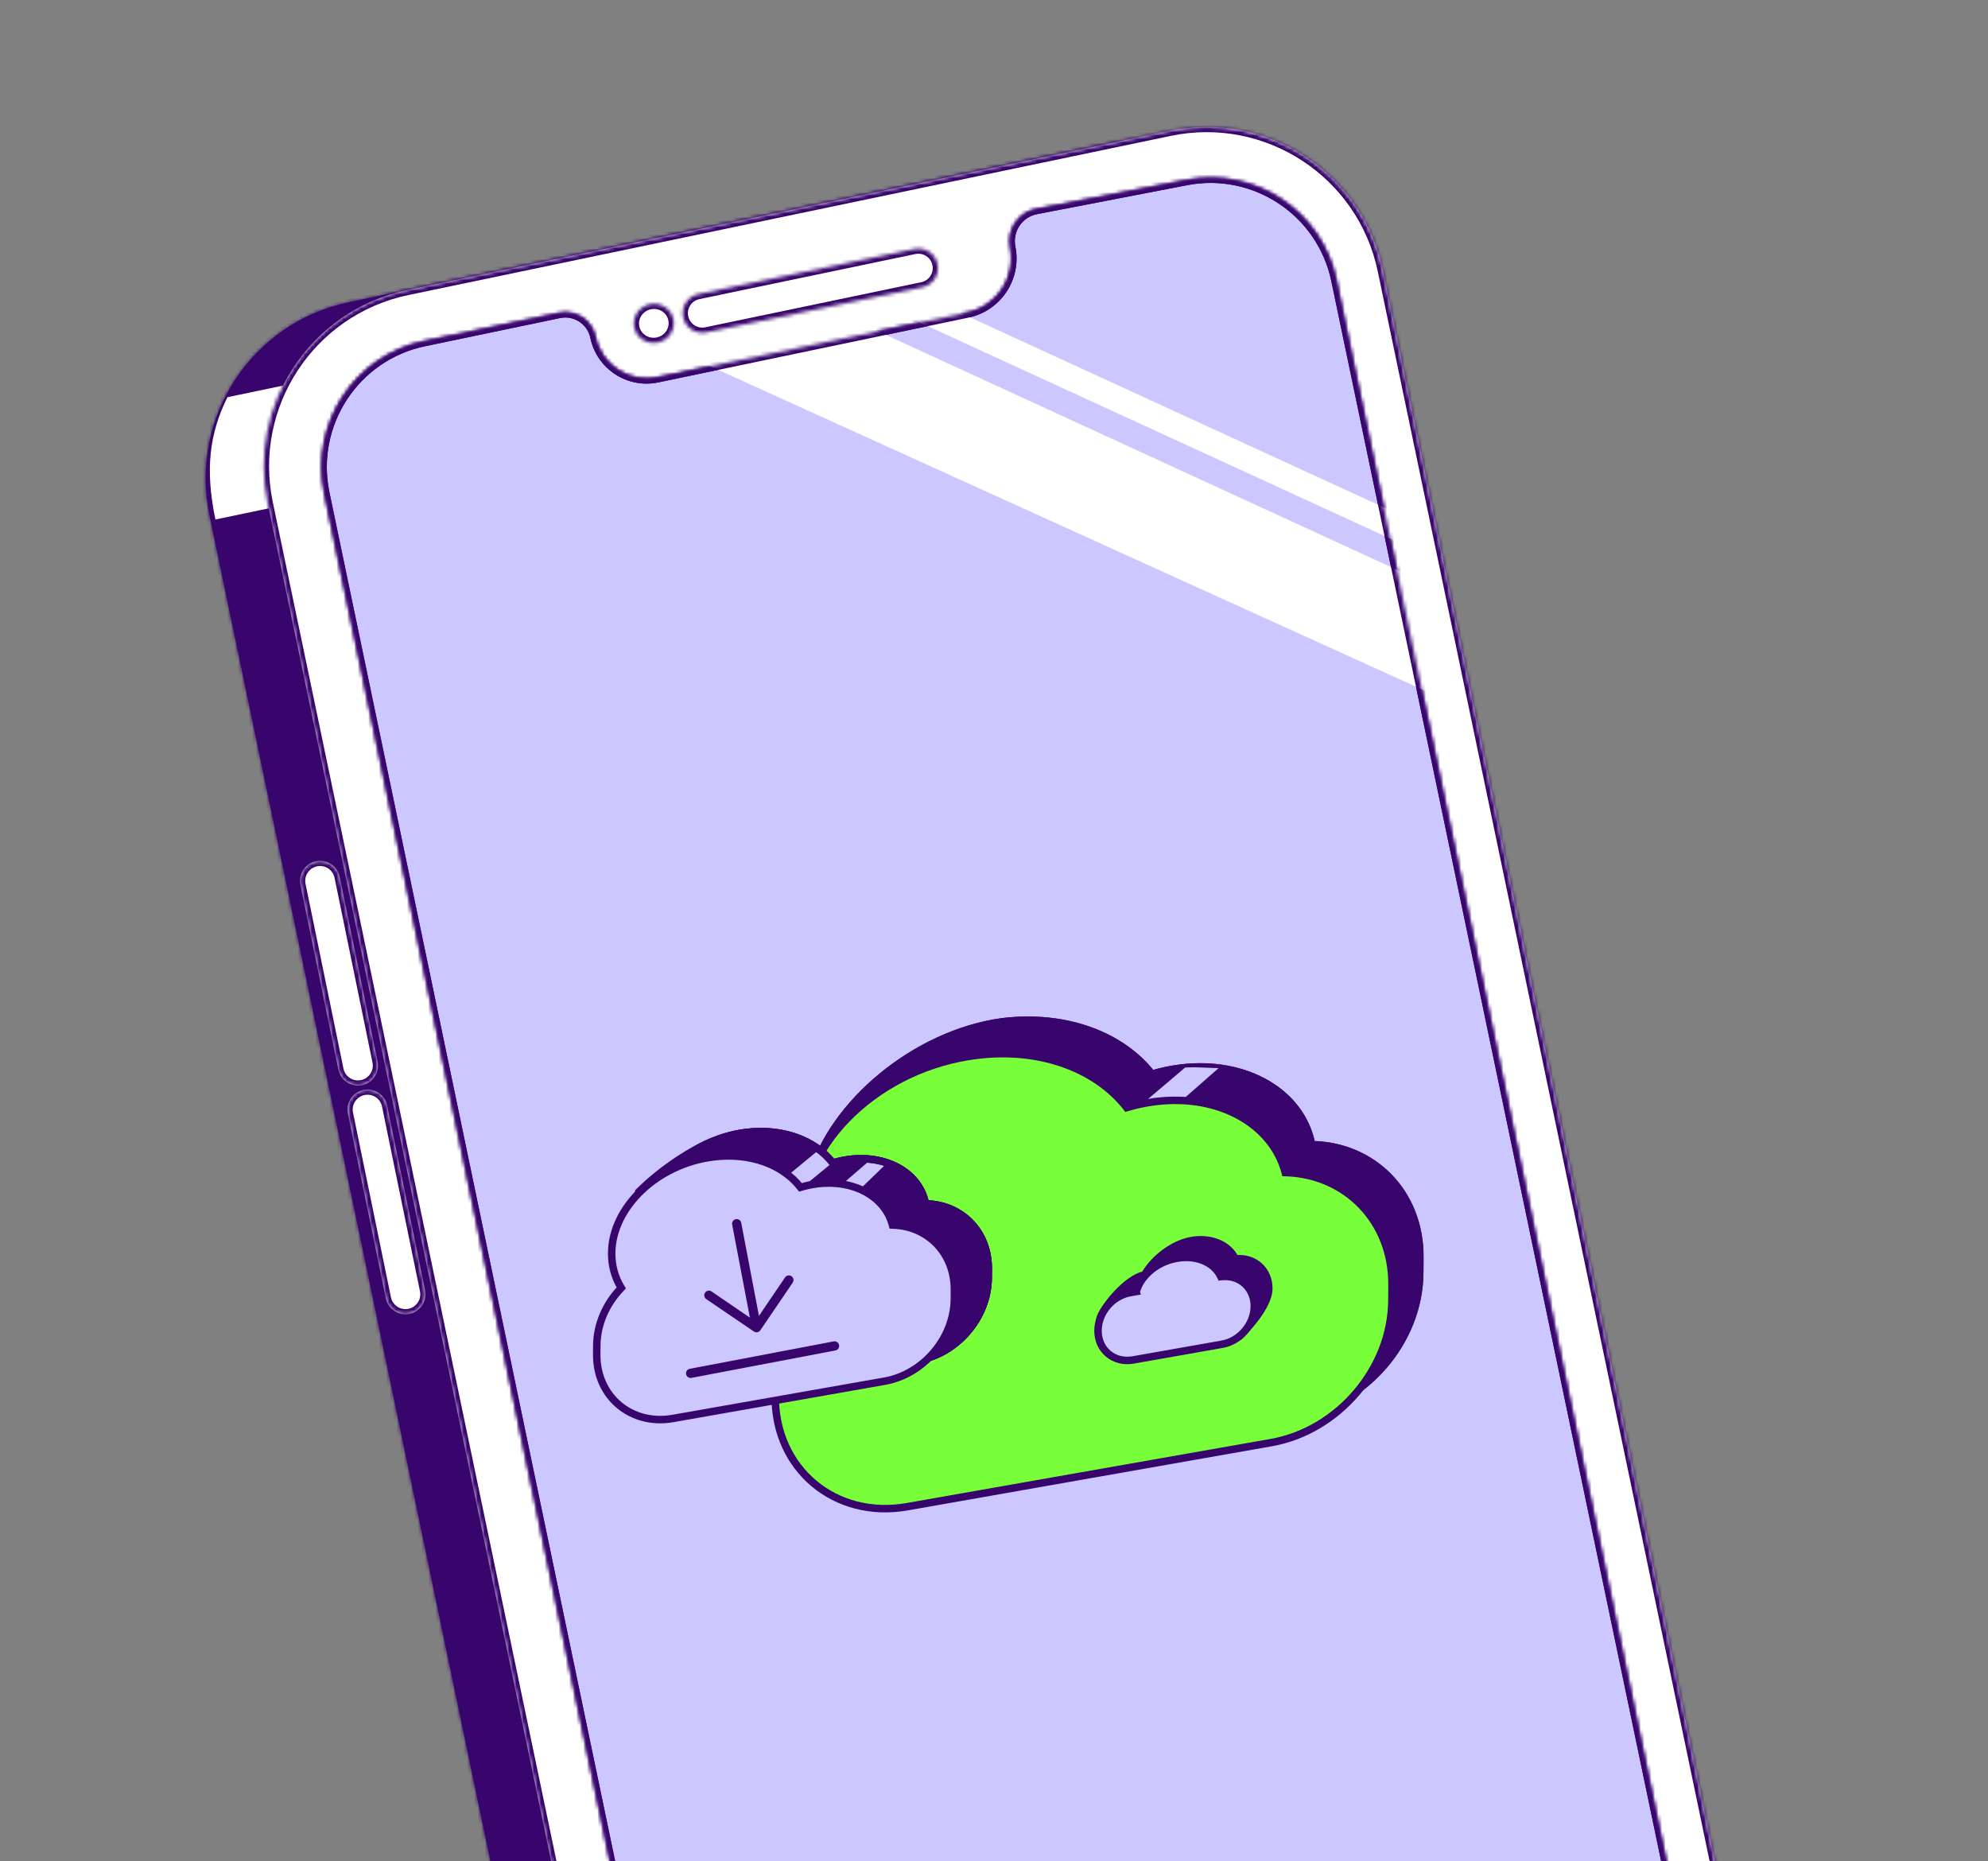 <svg width="564" height="528" viewBox="0 0 564 528" fill="none" xmlns="http://www.w3.org/2000/svg">
<rect x="0" y="0" width="564" height="528" fill="#808080" stroke="none"/>
<path d="M59.419 146.16C53.653 118.536 71.371 91.469 98.995 85.702L315.314 40.545C342.937 34.778 370.005 52.497 375.771 80.12L487.146 613.625C492.912 641.248 475.194 668.316 447.57 674.082L231.251 719.239C203.628 725.006 176.56 707.287 170.793 679.664L59.419 146.16Z" fill="#38056C"/>
<mask id="mask0_2022_544" style="mask-type:luminance" maskUnits="userSpaceOnUse" x="58" y="39" width="431" height="682">
<path fill-rule="evenodd" clip-rule="evenodd" d="M59.42 146.16C53.653 118.536 71.371 91.469 98.995 85.702L315.314 40.545C342.937 34.778 370.005 52.497 375.772 80.12L487.146 613.624C492.912 641.248 475.194 668.315 447.571 674.082L231.251 719.239C203.628 725.006 176.56 707.287 170.794 679.664L59.42 146.16Z" fill="white"/>
</mask>
<g mask="url(#mask0_2022_544)">
<path d="M99.294 87.133L315.613 41.976L315.016 39.112L98.697 84.27L99.294 87.133ZM374.341 80.418L485.715 613.923L488.578 613.325L377.204 79.821L374.341 80.418ZM447.273 672.65L230.953 717.807L231.551 720.67L447.87 675.513L447.273 672.65ZM172.226 679.365L60.852 145.86L57.989 146.458L169.363 679.962L172.226 679.365ZM230.953 717.807C204.121 723.408 177.828 706.197 172.226 679.365L169.363 679.962C175.294 708.376 203.137 726.602 231.551 720.67L230.953 717.807ZM485.715 613.923C491.316 640.755 474.105 667.048 447.273 672.65L447.87 675.513C476.284 669.582 494.51 641.739 488.578 613.325L485.715 613.923ZM315.613 41.976C342.446 36.374 368.739 53.586 374.341 80.418L377.204 79.821C371.272 51.407 343.43 33.181 315.016 39.112L315.613 41.976ZM98.697 84.27C70.282 90.201 52.057 118.044 57.989 146.458L60.852 145.86C55.251 119.027 72.462 92.734 99.294 87.133L98.697 84.27Z" fill="#38056C"/>
</g>
<path d="M64.527 112.671L111.21 102.932L118.003 135.491L61.113 147.36C58.141 133.115 59.429 122.936 64.527 112.671Z" fill="white"/>
<path d="M75.956 142.727C70.189 115.104 87.907 88.036 115.531 82.27L331.85 37.112C359.473 31.346 386.541 49.064 392.308 76.688L503.682 610.192C509.448 637.815 491.73 664.883 464.107 670.65L247.787 715.807C220.164 721.573 193.096 703.855 187.33 676.232L75.956 142.727Z" fill="white"/>
<mask id="mask1_2022_544" style="mask-type:luminance" maskUnits="userSpaceOnUse" x="74" y="36" width="431" height="681">
<path fill-rule="evenodd" clip-rule="evenodd" d="M75.957 142.727C70.19 115.103 87.909 88.036 115.532 82.269L331.851 37.112C359.474 31.346 386.542 49.064 392.309 76.687L503.683 610.192C509.449 637.815 491.731 664.883 464.108 670.649L247.789 715.806C220.165 721.573 193.097 703.854 187.331 676.231L75.957 142.727Z" fill="white"/>
</mask>
<g mask="url(#mask1_2022_544)">
<path d="M115.831 83.701L332.151 38.544L331.553 35.681L115.234 80.838L115.831 83.701ZM390.878 76.986L502.252 610.491L505.115 609.893L393.741 76.389L390.878 76.986ZM463.81 669.218L247.491 714.375L248.088 717.239L464.407 672.081L463.81 669.218ZM188.763 675.933L77.389 142.428L74.526 143.026L185.9 676.53L188.763 675.933ZM247.491 714.375C220.658 719.977 194.365 702.765 188.763 675.933L185.9 676.53C191.832 704.944 219.674 723.17 248.088 717.239L247.491 714.375ZM502.252 610.491C507.853 637.324 490.642 663.617 463.81 669.218L464.407 672.081C492.821 666.15 511.047 638.307 505.115 609.893L502.252 610.491ZM332.151 38.544C358.983 32.943 385.276 50.154 390.878 76.986L393.741 76.389C387.81 47.975 359.967 29.749 331.553 35.681L332.151 38.544ZM115.234 80.838C86.82 86.769 68.594 114.612 74.526 143.026L77.389 142.428C71.788 115.596 88.999 89.303 115.831 83.701L115.234 80.838Z" fill="#38056C"/>
</g>
<path d="M92.034 139.967C87.915 120.237 100.571 100.902 120.302 96.784L158.59 88.791C163.308 87.806 167.931 90.832 168.916 95.55C170.59 103.571 178.449 108.715 186.47 107.041L274.441 88.677C282.888 86.913 288.331 78.666 286.631 70.206C285.621 65.176 288.901 60.286 293.939 59.314L336.492 51.099C356.072 47.319 375.061 59.955 379.136 79.475L490.358 612.251C494.477 631.981 481.821 651.316 462.09 655.435L246.328 700.476C226.597 704.594 207.263 691.938 203.144 672.207L92.034 139.967Z" fill="#CCC8FF"/>
<mask id="mask2_2022_544" style="mask-type:luminance" maskUnits="userSpaceOnUse" x="91" y="50" width="401" height="652">
<path fill-rule="evenodd" clip-rule="evenodd" d="M92.034 139.968C87.914 120.237 100.57 100.903 120.301 96.784L158.589 88.791C163.307 87.806 167.931 90.832 168.915 95.55C170.59 103.571 178.449 108.716 186.47 107.041L274.441 88.677C282.888 86.914 288.331 78.667 286.631 70.207C285.62 65.177 288.901 60.287 293.938 59.314L336.492 51.099C356.072 47.319 375.061 59.955 379.136 79.476L490.358 612.251C494.477 631.981 481.821 651.316 462.09 655.435L246.328 700.476C226.597 704.594 207.263 691.938 203.144 672.208L92.034 139.968Z" fill="white"/>
</mask>
<g mask="url(#mask2_2022_544)">
<path d="M377.703 79.774L488.925 612.549L491.788 611.951L380.567 79.176L377.703 79.774ZM461.79 654.002L246.028 699.043L246.625 701.907L462.388 656.866L461.79 654.002ZM204.574 671.908L93.464 139.668L90.601 140.266L201.711 672.506L204.574 671.908ZM120.599 98.215L158.887 90.222L158.289 87.359L120.001 95.351L120.599 98.215ZM294.215 60.749L336.768 52.534L336.214 49.662L293.66 57.877L294.215 60.749ZM186.767 108.472L274.738 90.108L274.141 87.245L186.17 105.609L186.767 108.472ZM167.483 95.849C169.322 104.66 177.956 110.312 186.767 108.472L186.17 105.609C178.94 107.118 171.855 102.481 170.346 95.251L167.483 95.849ZM293.66 57.877C287.825 59.004 284.025 64.668 285.196 70.494L288.064 69.918C287.213 65.684 289.974 61.568 294.215 60.749L293.66 57.877ZM158.887 90.222C162.814 89.402 166.663 91.921 167.483 95.849L170.346 95.251C169.196 89.742 163.798 86.209 158.289 87.359L158.887 90.222ZM285.196 70.494C286.737 78.166 281.801 85.645 274.141 87.245L274.738 90.108C283.972 88.18 289.922 79.165 288.064 69.918L285.196 70.494ZM246.028 699.043C227.087 702.997 208.528 690.848 204.574 671.908L201.711 672.506C205.995 693.027 226.104 706.191 246.625 701.907L246.028 699.043ZM488.925 612.549C492.879 631.489 480.73 650.049 461.79 654.002L462.388 656.866C482.909 652.582 496.073 632.473 491.788 611.951L488.925 612.549ZM380.567 79.176C376.328 58.873 356.578 45.731 336.214 49.662L336.768 52.534C355.563 48.906 373.792 61.035 377.703 79.774L380.567 79.176ZM93.464 139.668C89.51 120.728 101.659 102.169 120.599 98.215L120.001 95.351C99.48 99.635 86.317 119.744 90.601 140.266L93.464 139.668Z" fill="#38056C"/>
</g>
<path fill-rule="evenodd" clip-rule="evenodd" d="M411.576 199.267L183.198 95.584L195.303 69.244L408.677 167.322L411.576 199.267Z" fill="white"/>
<path fill-rule="evenodd" clip-rule="evenodd" d="M400.536 155.595L226.166 75.497L229.204 68.889L403.573 148.987L400.536 155.595Z" fill="white"/>
<mask id="mask3_2022_544" style="mask-type:luminance" maskUnits="userSpaceOnUse" x="179" y="86" width="13" height="12">
<path fill-rule="evenodd" clip-rule="evenodd" d="M191.043 90.566C191.669 93.562 189.691 96.511 186.626 97.151C183.561 97.79 180.569 95.88 179.943 92.883C179.318 89.886 181.295 86.938 184.36 86.298C187.426 85.658 190.418 87.569 191.043 90.566Z" fill="white"/>
</mask>
<g mask="url(#mask3_2022_544)">
<path d="M189.611 90.865C190.066 93.04 188.632 95.238 186.327 95.719L186.925 98.582C190.75 97.784 193.272 94.085 192.475 90.267L189.611 90.865ZM186.327 95.719C184.022 96.2 181.829 94.76 181.375 92.584L178.511 93.182C179.308 96.999 183.099 99.381 186.925 98.582L186.327 95.719ZM181.375 92.584C180.92 90.408 182.354 88.211 184.659 87.73L184.061 84.866C180.236 85.665 177.714 89.364 178.511 93.182L181.375 92.584ZM184.659 87.73C186.964 87.248 189.157 88.689 189.611 90.865L192.475 90.267C191.678 86.449 187.887 84.068 184.061 84.866L184.659 87.73Z" fill="#38056C"/>
</g>
<path d="M193.817 89.983C193.192 86.986 195.114 84.049 198.111 83.424L259.409 70.628C262.406 70.002 265.342 71.924 265.968 74.921C266.593 77.918 264.671 80.855 261.674 81.481L200.377 94.277C197.38 94.902 194.443 92.98 193.817 89.983Z" fill="white"/>
<mask id="mask4_2022_544" style="mask-type:luminance" maskUnits="userSpaceOnUse" x="193" y="70" width="74" height="25">
<path fill-rule="evenodd" clip-rule="evenodd" d="M193.818 89.983C193.192 86.986 195.114 84.049 198.111 83.424L259.409 70.627C262.406 70.002 265.342 71.924 265.968 74.921C266.594 77.918 264.671 80.855 261.674 81.48L200.377 94.276C197.38 94.902 194.443 92.98 193.818 89.983Z" fill="white"/>
</mask>
<g mask="url(#mask4_2022_544)">
<path d="M198.41 84.855L259.707 72.059L259.11 69.196L197.812 81.992L198.41 84.855ZM261.375 80.049L200.078 92.845L200.676 95.708L261.973 82.912L261.375 80.049ZM200.078 92.845C197.872 93.305 195.71 91.89 195.249 89.684L192.386 90.282C193.176 94.069 196.888 96.499 200.676 95.708L200.078 92.845ZM264.536 75.22C264.997 77.426 263.582 79.588 261.375 80.049L261.973 82.912C265.761 82.121 268.19 78.41 267.4 74.622L264.536 75.22ZM259.707 72.059C261.914 71.599 264.076 73.014 264.536 75.22L267.4 74.622C266.609 70.835 262.897 68.405 259.11 69.196L259.707 72.059ZM197.812 81.992C194.024 82.783 191.595 86.494 192.386 90.282L195.249 89.684C194.788 87.478 196.204 85.316 198.41 84.855L197.812 81.992Z" fill="#38056C"/>
</g>
<path d="M89.656 244.309C92.723 243.678 95.72 245.654 96.35 248.721L107.111 301.122C107.741 304.189 105.765 307.187 102.698 307.817C99.631 308.447 96.634 306.472 96.004 303.405L85.243 251.004C84.613 247.937 86.588 244.939 89.656 244.309Z" fill="white"/>
<mask id="mask5_2022_544" style="mask-type:luminance" maskUnits="userSpaceOnUse" x="85" y="244" width="23" height="64">
<path fill-rule="evenodd" clip-rule="evenodd" d="M89.657 244.309C92.724 243.679 95.721 245.654 96.351 248.721L107.113 301.122C107.742 304.189 105.767 307.187 102.7 307.817C99.632 308.448 96.635 306.472 96.005 303.405L85.244 251.004C84.614 247.937 86.59 244.939 89.657 244.309Z" fill="white"/>
</mask>
<g mask="url(#mask5_2022_544)">
<path d="M94.919 249.016L105.681 301.417L108.546 300.828L97.785 248.427L94.919 249.016ZM97.439 303.111L86.677 250.71L83.812 251.299L94.574 303.7L97.439 303.111ZM86.677 250.71C86.21 248.434 87.676 246.21 89.952 245.742L89.364 242.877C85.505 243.67 83.02 247.44 83.812 251.299L86.677 250.71ZM102.406 306.385C100.13 306.853 97.906 305.387 97.439 303.111L94.574 303.7C95.366 307.558 99.136 310.043 102.995 309.25L102.406 306.385ZM105.681 301.417C106.148 303.693 104.682 305.917 102.406 306.385L102.995 309.25C106.853 308.457 109.339 304.687 108.546 300.828L105.681 301.417ZM97.785 248.427C96.992 244.569 93.222 242.084 89.364 242.877L89.952 245.742C92.228 245.274 94.452 246.74 94.919 249.016L97.785 248.427Z" fill="#38056C"/>
</g>
<path d="M103.125 309.19C106.193 308.559 109.19 310.535 109.82 313.602L120.581 366.003C121.211 369.07 119.235 372.068 116.168 372.698C113.101 373.328 110.104 371.353 109.474 368.286L98.712 315.885C98.082 312.818 100.058 309.82 103.125 309.19Z" fill="white"/>
<mask id="mask6_2022_544" style="mask-type:luminance" maskUnits="userSpaceOnUse" x="98" y="309" width="23" height="64">
<path fill-rule="evenodd" clip-rule="evenodd" d="M103.127 309.19C106.194 308.559 109.191 310.535 109.821 313.602L120.582 366.003C121.212 369.07 119.236 372.068 116.169 372.698C113.102 373.328 110.105 371.353 109.475 368.286L98.714 315.885C98.084 312.818 100.059 309.82 103.127 309.19Z" fill="white"/>
</mask>
<g mask="url(#mask6_2022_544)">
<path d="M108.388 313.897L119.15 366.298L122.015 365.709L111.253 313.309L108.388 313.897ZM110.908 367.992L100.146 315.591L97.281 316.18L108.042 368.581L110.908 367.992ZM100.146 315.591C99.679 313.315 101.145 311.091 103.421 310.623L102.832 307.758C98.974 308.551 96.489 312.322 97.281 316.18L100.146 315.591ZM115.875 371.266C113.599 371.734 111.375 370.268 110.908 367.992L108.042 368.581C108.835 372.439 112.605 374.924 116.463 374.131L115.875 371.266ZM119.15 366.298C119.617 368.574 118.151 370.798 115.875 371.266L116.463 374.131C120.322 373.338 122.807 369.568 122.015 365.709L119.15 366.298ZM111.253 313.309C110.461 309.45 106.691 306.965 102.832 307.758L103.421 310.623C105.697 310.155 107.921 311.621 108.388 313.897L111.253 313.309Z" fill="#38056C"/>
</g>
<mask id="mask7_2022_544" style="mask-type:luminance" maskUnits="userSpaceOnUse" x="91" y="50" width="401" height="652">
<path fill-rule="evenodd" clip-rule="evenodd" d="M92.034 139.968C87.914 120.237 100.57 100.903 120.301 96.784L158.589 88.791C163.307 87.806 167.931 90.832 168.915 95.55C170.59 103.571 178.449 108.716 186.47 107.041L274.441 88.677C282.888 86.914 288.331 78.667 286.631 70.207C285.62 65.177 288.901 60.287 293.938 59.314L336.492 51.099C356.072 47.319 375.061 59.955 379.136 79.476L490.358 612.251C494.477 631.981 481.821 651.316 462.09 655.435L246.328 700.476C226.597 704.594 207.263 691.938 203.144 672.208L92.034 139.968Z" fill="white"/>
</mask>
<g mask="url(#mask7_2022_544)">
<path d="M377.703 79.774L488.925 612.549L491.788 611.951L380.567 79.176L377.703 79.774ZM461.79 654.002L246.028 699.043L246.625 701.907L462.388 656.866L461.79 654.002ZM204.574 671.908L93.464 139.668L90.601 140.266L201.711 672.506L204.574 671.908ZM120.599 98.215L158.887 90.222L158.289 87.359L120.001 95.351L120.599 98.215ZM294.215 60.749L336.768 52.534L336.214 49.662L293.66 57.877L294.215 60.749ZM186.767 108.472L274.738 90.108L274.141 87.245L186.17 105.609L186.767 108.472ZM167.483 95.849C169.322 104.66 177.956 110.312 186.767 108.472L186.17 105.609C178.94 107.118 171.855 102.481 170.346 95.251L167.483 95.849ZM293.66 57.877C287.825 59.004 284.025 64.668 285.196 70.494L288.064 69.918C287.213 65.684 289.974 61.568 294.215 60.749L293.66 57.877ZM158.887 90.222C162.814 89.402 166.663 91.921 167.483 95.849L170.346 95.251C169.196 89.742 163.798 86.209 158.289 87.359L158.887 90.222ZM285.196 70.494C286.737 78.166 281.801 85.645 274.141 87.245L274.738 90.108C283.972 88.18 289.922 79.165 288.064 69.918L285.196 70.494ZM246.028 699.043C227.087 702.997 208.528 690.848 204.574 671.908L201.711 672.506C205.995 693.027 226.104 706.191 246.625 701.907L246.028 699.043ZM488.925 612.549C492.879 631.489 480.73 650.049 461.79 654.002L462.388 656.866C482.909 652.582 496.073 632.473 491.788 611.951L488.925 612.549ZM380.567 79.176C376.328 58.873 356.578 45.731 336.214 49.662L336.768 52.534C355.563 48.906 373.792 61.035 377.703 79.774L380.567 79.176ZM93.464 139.668C89.51 120.728 101.659 102.169 120.599 98.215L120.001 95.351C99.48 99.635 86.317 119.744 90.601 140.266L93.464 139.668Z" fill="#38056C"/>
</g>
<path d="M239.018 354.388L239.155 354.242L239.05 354.07C236.009 349.107 230.3 340.179 230.349 333.865C235.931 313.23 259.598 293.277 284.283 289.864C302.371 287.642 318.114 293.71 326.679 304.575L326.784 304.713L326.95 304.665C329.521 303.893 332.183 303.332 334.915 302.997C353.73 300.683 369.186 310.1 372.074 324.502L372.115 324.705L372.321 324.71C389.608 325.054 402.94 338.389 402.809 356.659L402.778 361.07C402.646 380.462 387.335 398.276 368.094 401.427L264.089 418.449C243.737 421.778 226.93 407.482 227.071 386.972L227.102 382.562C227.176 372.003 231.75 361.904 239.012 354.39L239.018 354.388Z" fill="#38056C"/>
<path d="M239.018 354.388L239.385 355.383L239.62 355.297L239.792 355.114L239.018 354.388ZM239.154 354.242L239.928 354.968L240.479 354.381L240.062 353.692L239.154 354.242ZM239.05 354.07L239.957 353.52L239.955 353.515L239.05 354.07ZM230.349 333.865L229.324 333.588L229.289 333.72L229.288 333.857L230.349 333.865ZM284.283 289.864L284.153 288.811L284.145 288.812L284.137 288.813L284.283 289.864ZM326.678 304.575L327.522 303.932L327.517 303.925L327.512 303.918L326.678 304.575ZM326.783 304.713L325.94 305.357L326.38 305.933L327.076 305.733L326.783 304.713ZM326.949 304.666L327.242 305.686L327.248 305.684L327.255 305.682L326.949 304.666ZM372.073 324.503L371.033 324.711L371.033 324.712L372.073 324.503ZM372.114 324.705L371.074 324.915L371.241 325.743L372.085 325.766L372.114 324.705ZM372.32 324.711L372.291 325.771L372.299 325.772L372.32 324.711ZM239.012 354.39L238.644 353.394L238.417 353.478L238.248 353.653L239.012 354.39ZM239.792 355.114L239.928 354.968L238.38 353.516L238.244 353.662L239.792 355.114ZM240.062 353.692L239.957 353.52L238.142 354.62L238.247 354.792L240.062 353.692ZM239.955 353.515C238.424 351.018 236.266 347.592 234.491 344.004C232.701 340.383 231.387 336.765 231.41 333.874L229.288 333.857C229.261 337.28 230.777 341.282 232.589 344.945C234.416 348.64 236.634 352.16 238.145 354.625L239.955 353.515ZM231.373 334.142C234.092 324.091 241.248 314.119 250.827 306.226C260.398 298.337 272.308 292.591 284.428 290.916L284.137 288.813C271.572 290.55 259.305 296.488 249.477 304.588C239.655 312.682 232.187 323.005 229.324 333.588L231.373 334.142ZM284.412 290.918C302.211 288.731 317.555 294.716 325.845 305.232L327.512 303.918C318.671 292.704 302.53 286.553 284.153 288.811L284.412 290.918ZM325.835 305.219L325.94 305.357L327.627 304.069L327.522 303.932L325.835 305.219ZM327.076 305.733L327.242 305.686L326.657 303.646L326.491 303.693L327.076 305.733ZM327.255 305.682C329.768 304.927 332.371 304.379 335.043 304.051L334.785 301.944C331.994 302.287 329.273 302.86 326.644 303.649L327.255 305.682ZM335.043 304.051C353.497 301.781 368.288 311.022 371.033 324.711L373.114 324.294C370.083 309.179 353.963 299.586 334.785 301.944L335.043 304.051ZM371.033 324.712L371.074 324.915L373.154 324.495L373.114 324.293L371.033 324.712ZM372.085 325.766L372.291 325.771L372.349 323.65L372.143 323.644L372.085 325.766ZM372.299 325.772C389 326.104 401.874 338.957 401.747 356.652L403.87 356.667C404.005 337.822 390.215 324.005 372.341 323.65L372.299 325.772ZM401.747 356.652L401.716 361.062L403.839 361.077L403.87 356.667L401.747 356.652ZM401.716 361.062C401.588 379.933 386.657 397.312 367.922 400.38L368.265 402.474C388.012 399.241 403.703 380.991 403.839 361.077L401.716 361.062ZM367.922 400.38L263.917 417.402L264.26 419.496L368.265 402.474L367.922 400.38ZM263.917 417.402C244.208 420.626 227.995 406.826 228.131 386.98L226.009 386.965C225.864 408.139 243.266 422.931 264.26 419.496L263.917 417.402ZM228.131 386.98L228.162 382.569L226.04 382.554L226.009 386.965L228.131 386.98ZM228.162 382.569C228.234 372.312 232.681 362.467 239.775 355.127L238.248 353.653C230.818 361.341 226.116 371.695 226.04 382.554L228.162 382.569ZM239.379 355.386L239.385 355.383L238.65 353.392L238.644 353.394L239.379 355.386Z" fill="#38056C"/>
<path d="M239.018 354.388L239.385 355.383L239.62 355.297L239.792 355.114L239.018 354.388ZM239.154 354.242L239.928 354.968L240.479 354.381L240.062 353.692L239.154 354.242ZM239.05 354.07L239.957 353.52L239.955 353.515L239.05 354.07ZM230.349 333.865L229.324 333.588L229.289 333.72L229.288 333.857L230.349 333.865ZM284.283 289.864L284.153 288.811L284.145 288.812L284.137 288.813L284.283 289.864ZM326.678 304.575L327.522 303.932L327.517 303.925L327.512 303.918L326.678 304.575ZM326.783 304.713L325.94 305.357L326.38 305.933L327.076 305.733L326.783 304.713ZM326.949 304.666L327.242 305.686L327.248 305.684L327.255 305.682L326.949 304.666ZM372.073 324.503L371.033 324.711L371.033 324.712L372.073 324.503ZM372.114 324.705L371.074 324.915L371.241 325.743L372.085 325.766L372.114 324.705ZM372.32 324.711L372.291 325.771L372.299 325.772L372.32 324.711ZM239.012 354.39L238.644 353.394L238.417 353.478L238.248 353.653L239.012 354.39ZM239.792 355.114L239.928 354.968L238.38 353.516L238.244 353.662L239.792 355.114ZM240.062 353.692L239.957 353.52L238.142 354.62L238.247 354.792L240.062 353.692ZM239.955 353.515C238.424 351.018 236.266 347.592 234.491 344.004C232.701 340.383 231.387 336.765 231.41 333.874L229.288 333.857C229.261 337.28 230.777 341.282 232.589 344.945C234.416 348.64 236.634 352.16 238.145 354.625L239.955 353.515ZM231.373 334.142C234.092 324.091 241.248 314.119 250.827 306.226C260.398 298.337 272.308 292.591 284.428 290.916L284.137 288.813C271.572 290.55 259.305 296.488 249.477 304.588C239.655 312.682 232.187 323.005 229.324 333.588L231.373 334.142ZM284.412 290.918C302.211 288.731 317.555 294.716 325.845 305.232L327.512 303.918C318.671 292.704 302.53 286.553 284.153 288.811L284.412 290.918ZM325.835 305.219L325.94 305.357L327.627 304.069L327.522 303.932L325.835 305.219ZM327.076 305.733L327.242 305.686L326.657 303.646L326.491 303.693L327.076 305.733ZM327.255 305.682C329.768 304.927 332.371 304.379 335.043 304.051L334.785 301.944C331.994 302.287 329.273 302.86 326.644 303.649L327.255 305.682ZM335.043 304.051C353.497 301.781 368.288 311.022 371.033 324.711L373.114 324.294C370.083 309.179 353.963 299.586 334.785 301.944L335.043 304.051ZM371.033 324.712L371.074 324.915L373.154 324.495L373.114 324.293L371.033 324.712ZM372.085 325.766L372.291 325.771L372.349 323.65L372.143 323.644L372.085 325.766ZM372.299 325.772C389 326.104 401.874 338.957 401.747 356.652L403.87 356.667C404.005 337.822 390.215 324.005 372.341 323.65L372.299 325.772ZM401.747 356.652L401.716 361.062L403.839 361.077L403.87 356.667L401.747 356.652ZM401.716 361.062C401.588 379.933 386.657 397.312 367.922 400.38L368.265 402.474C388.012 399.241 403.703 380.991 403.839 361.077L401.716 361.062ZM367.922 400.38L263.917 417.402L264.26 419.496L368.265 402.474L367.922 400.38ZM263.917 417.402C244.208 420.626 227.995 406.826 228.131 386.98L226.009 386.965C225.864 408.139 243.266 422.931 264.26 419.496L263.917 417.402ZM228.131 386.98L228.162 382.569L226.04 382.554L226.009 386.965L228.131 386.98ZM228.162 382.569C228.234 372.312 232.681 362.467 239.775 355.127L238.248 353.653C230.818 361.341 226.116 371.695 226.04 382.554L228.162 382.569ZM239.379 355.386L239.385 355.383L238.65 353.392L238.644 353.394L239.379 355.386Z" fill="#38056C"/>
<path d="M336.244 302.805L321.42 315.381L333.794 313.446L345.711 302.996L338.908 302.746L336.246 302.811L336.244 302.805Z" fill="#CCC8FF"/>
<path d="M231.731 363.605L231.87 363.465L231.768 363.299C228.823 358.396 227.198 352.72 227.238 346.511C227.396 323.873 249.703 302.723 277.148 299.345C295.242 297.12 310.987 303.194 319.546 314.062L319.651 314.2L319.817 314.152C322.388 313.38 325.05 312.819 327.782 312.484C345.914 310.252 360.922 318.917 364.577 332.43L364.625 332.617L364.817 332.621C381.897 333.157 395.04 346.405 394.916 364.564L394.883 368.934C394.75 388.156 379.703 405.859 360.641 409.216L257.397 427.399C236.885 431.012 219.794 416.685 219.937 395.997L219.97 391.627C220.04 381.15 224.544 371.119 231.724 363.621L231.731 363.605Z" fill="#79FF3A"/>
<path d="M231.731 363.605L230.978 362.856L230.846 362.989L230.767 363.16L231.731 363.605ZM231.87 363.465L232.622 364.213L233.211 363.621L232.774 362.909L231.87 363.465ZM231.768 363.299L230.858 363.845L230.863 363.854L231.768 363.299ZM319.545 314.062L320.389 313.418L320.384 313.411L320.379 313.405L319.545 314.062ZM319.651 314.2L318.807 314.844L319.247 315.42L319.944 315.22L319.651 314.2ZM319.817 314.152L320.11 315.172L320.116 315.17L320.122 315.168L319.817 314.152ZM364.576 332.43L365.603 332.164L365.6 332.153L364.576 332.43ZM364.624 332.617L363.597 332.883L363.799 333.661L364.602 333.678L364.624 332.617ZM364.816 332.621L364.849 331.56L364.838 331.56L364.816 332.621ZM231.723 363.621L232.49 364.355L232.612 364.227L232.687 364.066L231.723 363.621ZM232.483 364.353L232.622 364.213L231.117 362.717L230.978 362.856L232.483 364.353ZM232.774 362.909L232.672 362.743L230.863 363.854L230.965 364.021L232.774 362.909ZM232.677 362.752C229.832 358.016 228.259 352.532 228.299 346.518L226.176 346.504C226.135 352.908 227.813 358.775 230.858 363.845L232.677 362.752ZM228.299 346.518C228.452 324.566 250.194 303.731 277.277 300.398L277.018 298.292C249.211 301.714 226.339 323.18 226.176 346.504L228.299 346.518ZM277.277 300.398C295.082 298.209 310.427 304.2 318.712 314.718L320.379 313.405C311.545 302.188 295.401 296.032 277.018 298.292L277.277 300.398ZM318.702 314.706L318.807 314.844L320.494 313.555L320.389 313.418L318.702 314.706ZM319.944 315.22L320.11 315.172L319.524 313.132L319.358 313.18L319.944 315.22ZM320.122 315.168C322.635 314.414 325.238 313.865 327.911 313.537L327.652 311.431C324.861 311.773 322.14 312.346 319.511 313.136L320.122 315.168ZM327.911 313.537C345.689 311.349 360.075 319.854 363.552 332.707L365.6 332.153C361.767 317.98 346.138 309.155 327.652 311.431L327.911 313.537ZM363.549 332.697L363.597 332.883L365.652 332.35L365.603 332.164L363.549 332.697ZM364.602 333.678L364.794 333.682L364.838 331.56L364.646 331.556L364.602 333.678ZM364.783 333.681C381.281 334.199 393.974 346.968 393.854 364.556L395.976 364.571C396.105 345.843 382.511 332.114 364.849 331.56L364.783 333.681ZM393.854 364.556L393.821 368.926L395.944 368.942L395.976 364.571L393.854 364.556ZM393.821 368.926C393.692 387.631 379.019 404.902 360.456 408.171L360.824 410.262C380.386 406.816 395.807 388.682 395.944 368.942L393.821 368.926ZM360.456 408.171L257.212 426.354L257.58 428.444L360.824 410.262L360.456 408.171ZM257.212 426.354C237.344 429.853 220.859 416.02 220.998 396.004L218.875 395.989C218.728 417.348 236.425 432.171 257.58 428.444L257.212 426.354ZM220.998 396.004L221.03 391.634L218.908 391.619L218.875 395.989L220.998 396.004ZM221.03 391.634C221.099 381.457 225.477 371.678 232.49 364.355L230.957 362.887C223.61 370.559 218.98 380.844 218.908 391.619L221.03 391.634ZM232.687 364.066L232.694 364.05L230.767 363.16L230.76 363.176L232.687 364.066Z" fill="#38056C"/>
<path d="M185.344 358.729L185.486 358.581L185.382 358.409C183.624 355.543 181.207 341.735 181.234 338.088C181.234 338.088 195.681 323.217 211.589 321.262C222.075 319.976 231.185 323.494 236.134 329.772L236.247 329.914L236.419 329.864C237.906 329.417 239.452 329.091 241.032 328.896C251.933 327.558 260.839 333.008 262.505 341.3L262.548 341.508L262.76 341.512C272.746 341.708 280.442 349.407 280.368 359.966L280.349 362.529C280.272 373.742 271.411 384.056 260.285 385.871L199.827 395.762C188.069 397.688 178.363 389.426 178.444 377.579L178.464 375.016C178.507 368.908 181.147 363.072 185.353 358.719L185.344 358.729Z" fill="#38056C"/>
<path d="M185.344 358.729L184.57 358.003L186.107 359.466L185.344 358.729ZM185.486 358.581L186.25 359.318L186.817 358.73L186.394 358.031L185.486 358.581ZM185.382 358.409L186.289 357.859L186.286 357.854L185.382 358.409ZM181.234 338.088L180.473 337.348L180.176 337.654L180.173 338.08L181.234 338.088ZM236.134 329.772L235.3 330.429L235.305 330.435L236.134 329.772ZM236.247 329.914L235.419 330.577L235.862 331.13L236.543 330.933L236.247 329.914ZM236.419 329.864L236.715 330.883L236.724 330.88L236.419 329.864ZM241.032 328.896L240.903 327.842L240.901 327.843L241.032 328.896ZM262.505 341.3L261.465 341.509L261.466 341.514L262.505 341.3ZM262.548 341.508L261.509 341.722L261.681 342.556L262.531 342.569L262.548 341.508ZM262.76 341.512L262.781 340.451L262.777 340.451L262.76 341.512ZM185.353 358.719L186.127 359.445L184.59 357.981L185.353 358.719ZM186.107 359.466L186.25 359.318L184.722 357.844L184.58 357.992L186.107 359.466ZM186.394 358.031L186.289 357.859L184.474 358.959L184.579 359.131L186.394 358.031ZM186.286 357.854C185.938 357.286 185.489 356.028 185.013 354.261C184.548 352.54 184.088 350.458 183.68 348.341C182.859 344.07 182.282 339.802 182.295 338.096L180.173 338.08C180.158 340.021 180.776 344.48 181.596 348.742C182.01 350.891 182.481 353.026 182.964 354.814C183.434 356.556 183.947 358.099 184.477 358.964L186.286 357.854ZM181.234 338.088C181.995 338.827 181.995 338.827 181.995 338.827C181.995 338.827 181.995 338.827 181.995 338.827C181.995 338.827 181.996 338.827 181.996 338.826C181.998 338.825 182 338.822 182.003 338.819C182.009 338.813 182.018 338.803 182.031 338.79C182.057 338.764 182.097 338.724 182.149 338.672C182.255 338.566 182.414 338.41 182.622 338.209C183.039 337.808 183.655 337.229 184.445 336.527C186.025 335.122 188.297 333.228 191.059 331.274C196.605 327.351 204.021 323.261 211.719 322.315L211.46 320.208C203.248 321.218 195.487 325.541 189.833 329.542C186.994 331.55 184.66 333.496 183.035 334.94C182.222 335.663 181.585 336.261 181.149 336.681C180.932 336.89 180.764 337.055 180.651 337.169C180.594 337.226 180.55 337.269 180.52 337.3C180.505 337.315 180.494 337.326 180.486 337.335C180.482 337.339 180.479 337.342 180.477 337.344C180.476 337.345 180.475 337.346 180.474 337.347C180.474 337.347 180.473 337.348 180.473 337.348C180.472 337.348 180.473 337.348 181.234 338.088ZM211.719 322.315C221.915 321.064 230.627 324.5 235.3 330.429L236.967 329.115C231.744 322.488 222.234 318.887 211.46 320.208L211.719 322.315ZM235.305 330.435L235.419 330.577L237.075 329.25L236.962 329.109L235.305 330.435ZM236.543 330.933L236.715 330.883L236.123 328.845L235.951 328.895L236.543 330.933ZM236.724 330.88C238.154 330.451 239.641 330.137 241.162 329.949L240.901 327.843C239.263 328.045 237.659 328.383 236.114 328.848L236.724 330.88ZM241.161 329.949C251.7 328.656 259.942 333.929 261.465 341.509L263.546 341.091C261.736 332.087 252.166 326.46 240.903 327.842L241.161 329.949ZM261.466 341.514L261.509 341.722L263.588 341.294L263.545 341.086L261.466 341.514ZM262.531 342.569L262.743 342.573L262.777 340.451L262.565 340.447L262.531 342.569ZM262.739 342.573C272.138 342.758 279.376 349.974 279.307 359.958L281.429 359.974C281.507 348.84 273.354 340.659 262.781 340.451L262.739 342.573ZM279.307 359.958L279.287 362.521L281.41 362.537L281.429 359.974L279.307 359.958ZM279.287 362.521C279.214 373.213 270.733 383.091 260.114 384.824L260.456 386.918C272.089 385.021 281.329 374.271 281.41 362.537L279.287 362.521ZM260.114 384.824L199.656 394.715L199.998 396.809L260.456 386.918L260.114 384.824ZM199.656 394.715C188.54 396.535 179.429 388.77 179.505 377.587L177.383 377.571C177.297 390.082 187.597 398.841 199.998 396.809L199.656 394.715ZM179.505 377.587L179.525 375.024L177.402 375.008L177.383 377.571L179.505 377.587ZM179.525 375.024C179.566 369.216 182.079 363.635 186.117 359.456L184.59 357.981C180.215 362.51 177.448 368.599 177.402 375.008L179.525 375.024ZM184.58 357.992L184.57 358.003L186.117 359.455L186.127 359.445L184.58 357.992Z" fill="#38056C"/>
<path d="M246.699 329.218L237.381 337.26L241.218 339.992L251.503 330.056L248.18 329.379L246.699 329.218Z" fill="#CCC8FF"/>
<path d="M185.344 358.73L184.57 358.004L186.108 359.467L185.344 358.73ZM185.487 358.582L186.25 359.319L186.818 358.731L186.394 358.032L185.487 358.582ZM185.382 358.41L186.29 357.86L186.287 357.855L185.382 358.41ZM236.134 329.773L235.3 330.43L235.306 330.436L236.134 329.773ZM236.247 329.915L235.419 330.578L235.862 331.131L236.543 330.934L236.247 329.915ZM236.419 329.865L236.715 330.884L236.725 330.881L236.419 329.865ZM241.032 328.897L240.903 327.843L240.902 327.844L241.032 328.897ZM262.506 341.301L261.465 341.51L261.466 341.515L262.506 341.301ZM262.549 341.509L261.509 341.723L261.681 342.557L262.532 342.57L262.549 341.509ZM262.761 341.513L262.782 340.452L262.777 340.451L262.761 341.513ZM185.354 358.72L186.128 359.446L184.591 357.982L185.354 358.72ZM186.108 359.467L186.25 359.319L184.723 357.845L184.58 357.993L186.108 359.467ZM186.394 358.032L186.29 357.86L184.475 358.96L184.579 359.132L186.394 358.032ZM186.287 357.855C184.632 355.157 183.715 352.019 183.741 348.571L181.618 348.555C181.59 352.402 182.616 355.93 184.478 358.965L186.287 357.855ZM183.741 348.571C183.828 336.169 196.166 324.229 211.719 322.316L211.461 320.209C195.184 322.211 181.715 334.781 181.618 348.555L183.741 348.571ZM211.719 322.316C221.916 321.065 230.627 324.501 235.3 330.43L236.967 329.116C231.744 322.489 222.235 318.888 211.461 320.209L211.719 322.316ZM235.306 330.436L235.419 330.578L237.076 329.251L236.962 329.11L235.306 330.436ZM236.543 330.934L236.715 330.884L236.124 328.846L235.952 328.895L236.543 330.934ZM236.725 330.881C238.154 330.452 239.641 330.138 241.163 329.95L240.902 327.844C239.263 328.046 237.659 328.384 236.114 328.848L236.725 330.881ZM241.162 329.95C251.701 328.657 259.942 333.93 261.465 341.51L263.546 341.092C261.737 332.088 252.167 326.461 240.903 327.843L241.162 329.95ZM261.466 341.515L261.509 341.723L263.588 341.295L263.545 341.087L261.466 341.515ZM262.532 342.57L262.744 342.574L262.777 340.451L262.565 340.448L262.532 342.57ZM262.74 342.574C272.138 342.759 279.377 349.975 279.307 359.959L281.43 359.975C281.507 348.841 273.354 340.66 262.782 340.452L262.74 342.574ZM279.307 359.959L279.288 362.522L281.41 362.538L281.43 359.975L279.307 359.959ZM279.288 362.522C279.214 373.214 270.734 383.092 260.114 384.825L260.456 386.919C272.09 385.022 281.33 374.272 281.41 362.538L279.288 362.522ZM260.114 384.825L199.656 394.716L199.999 396.81L260.456 386.919L260.114 384.825ZM199.656 394.716C188.54 396.536 179.429 388.771 179.506 377.588L177.383 377.572C177.298 390.083 187.597 398.842 199.999 396.81L199.656 394.716ZM179.506 377.588L179.525 375.025L177.403 375.009L177.383 377.572L179.506 377.588ZM179.525 375.025C179.567 369.217 182.079 363.636 186.117 359.457L184.591 357.982C180.215 362.511 177.449 368.6 177.403 375.009L179.525 375.025ZM184.58 357.993L184.57 358.004L186.118 359.456L186.128 359.446L184.58 357.993Z" fill="#38056C"/>
<path d="M232.432 326.073L217.407 338.472L226.193 337.963L236.181 329.782L233.547 326.92L232.432 326.073Z" fill="#CCC8FF"/>
<path d="M185.344 358.729L184.57 358.003L186.107 359.466L185.344 358.729ZM185.486 358.581L186.25 359.318L186.817 358.73L186.394 358.031L185.486 358.581ZM185.382 358.409L186.289 357.859L186.286 357.854L185.382 358.409ZM181.342 338.381L180.571 337.652L180.284 337.956L180.281 338.374L181.342 338.381ZM236.134 329.772L235.3 330.429L235.305 330.435L236.134 329.772ZM236.247 329.914L235.419 330.577L235.862 331.13L236.543 330.933L236.247 329.914ZM236.419 329.864L236.715 330.883L236.724 330.88L236.419 329.864ZM241.032 328.896L240.903 327.842L240.901 327.843L241.032 328.896ZM262.505 341.3L261.465 341.509L261.466 341.514L262.505 341.3ZM262.548 341.508L261.509 341.722L261.681 342.556L262.531 342.569L262.548 341.508ZM262.76 341.512L262.781 340.451L262.777 340.451L262.76 341.512ZM185.353 358.719L186.127 359.445L184.59 357.981L185.353 358.719ZM186.107 359.466L186.25 359.318L184.722 357.844L184.58 357.992L186.107 359.466ZM186.394 358.031L186.289 357.859L184.474 358.959L184.579 359.131L186.394 358.031ZM186.286 357.854C185.938 357.286 185.496 356.046 185.03 354.309C184.576 352.616 184.13 350.573 183.736 348.493C182.942 344.299 182.392 340.1 182.403 338.388L180.281 338.374C180.268 340.315 180.858 344.697 181.651 348.887C182.05 351 182.508 353.099 182.98 354.859C183.441 356.575 183.947 358.099 184.477 358.964L186.286 357.854ZM181.342 338.381C182.113 339.11 182.113 339.11 182.113 339.11C182.113 339.11 182.113 339.11 182.113 339.11C182.113 339.11 182.114 339.109 182.115 339.109C182.116 339.107 182.118 339.105 182.121 339.102C182.127 339.095 182.136 339.086 182.149 339.072C182.175 339.046 182.214 339.005 182.267 338.951C182.371 338.844 182.529 338.684 182.736 338.48C183.149 338.07 183.761 337.48 184.546 336.764C186.116 335.332 188.374 333.401 191.122 331.412C196.64 327.415 204.027 323.257 211.718 322.315L211.46 320.208C203.241 321.215 195.504 325.617 189.877 329.693C187.051 331.739 184.731 333.723 183.116 335.196C182.308 335.933 181.675 336.543 181.243 336.971C181.027 337.185 180.86 337.353 180.747 337.469C180.691 337.527 180.648 337.572 180.618 337.602C180.603 337.618 180.592 337.63 180.584 337.638C180.58 337.642 180.577 337.645 180.575 337.648C180.574 337.649 180.573 337.65 180.572 337.651C180.572 337.651 180.571 337.652 180.571 337.652C180.571 337.652 180.571 337.652 181.342 338.381ZM211.718 322.315C221.915 321.064 230.627 324.5 235.3 330.429L236.967 329.115C231.744 322.488 222.234 318.887 211.46 320.208L211.718 322.315ZM235.305 330.435L235.419 330.577L237.075 329.25L236.962 329.109L235.305 330.435ZM236.543 330.933L236.715 330.883L236.123 328.845L235.951 328.895L236.543 330.933ZM236.724 330.88C238.154 330.451 239.641 330.137 241.162 329.949L240.901 327.843C239.263 328.045 237.659 328.383 236.114 328.848L236.724 330.88ZM241.161 329.949C251.7 328.656 259.942 333.929 261.465 341.509L263.546 341.091C261.736 332.087 252.166 326.46 240.903 327.842L241.161 329.949ZM261.466 341.514L261.509 341.722L263.588 341.294L263.545 341.086L261.466 341.514ZM262.531 342.569L262.743 342.573L262.777 340.451L262.565 340.447L262.531 342.569ZM262.739 342.573C272.138 342.758 279.376 349.974 279.307 359.958L281.429 359.974C281.507 348.84 273.354 340.659 262.781 340.451L262.739 342.573ZM279.307 359.958L279.287 362.521L281.41 362.537L281.429 359.974L279.307 359.958ZM279.287 362.521C279.214 373.213 270.733 383.091 260.114 384.824L260.456 386.918C272.089 385.021 281.329 374.271 281.41 362.537L279.287 362.521ZM260.114 384.824L199.656 394.715L199.998 396.809L260.456 386.918L260.114 384.824ZM199.656 394.715C188.54 396.535 179.429 388.77 179.505 377.587L177.383 377.571C177.297 390.082 187.597 398.841 199.998 396.809L199.656 394.715ZM179.505 377.587L179.525 375.024L177.402 375.008L177.383 377.571L179.505 377.587ZM179.525 375.024C179.566 369.216 182.079 363.635 186.117 359.456L184.59 357.981C180.215 362.51 177.448 368.599 177.402 375.008L179.525 375.024ZM184.58 357.992L184.57 358.003L186.117 359.455L186.127 359.445L184.58 357.992Z" fill="#38056C"/>
<path d="M176.115 365.481L176.251 365.335L176.147 365.163C174.448 362.329 173.51 359.051 173.534 355.466C173.626 342.378 186.529 330.123 202.444 328.166C212.929 326.88 222.032 330.394 226.98 336.673L227.093 336.814L227.265 336.764C228.753 336.317 230.292 335.994 231.872 335.798C242.369 334.508 251.027 339.526 253.138 347.307L253.188 347.499L253.382 347.509C263.246 347.819 270.841 355.466 270.766 365.964L270.75 368.5C270.671 379.618 261.968 389.86 250.943 391.801L190.933 402.37C179.078 404.46 169.211 396.183 169.295 384.234L169.311 381.698C169.352 375.639 171.957 369.837 176.113 365.495L176.115 365.481Z" fill="#CCC8FF"/>
<path d="M176.114 365.481L175.34 364.755L175.098 365.013L175.059 365.364L176.114 365.481ZM176.251 365.335L177.024 366.061L177.576 365.474L177.158 364.785L176.251 365.335ZM176.146 365.163L175.236 365.709L175.239 365.713L176.146 365.163ZM226.979 336.673L226.146 337.33L226.151 337.336L226.979 336.673ZM227.093 336.814L226.265 337.478L226.708 338.031L227.388 337.834L227.093 336.814ZM227.265 336.765L227.56 337.784L227.57 337.781L227.265 336.765ZM231.872 335.799L231.742 334.745L231.741 334.746L231.872 335.799ZM253.137 347.307L254.163 347.038L254.161 347.029L253.137 347.307ZM253.187 347.499L252.161 347.769L252.358 348.519L253.133 348.559L253.187 347.499ZM253.382 347.509L253.327 348.569L253.338 348.57L253.348 348.57L253.382 347.509ZM270.765 365.965L269.704 365.957L269.704 365.958L270.765 365.965ZM176.112 365.495L176.879 366.229L177.128 365.969L177.167 365.612L176.112 365.495ZM176.888 366.207L177.024 366.061L175.477 364.609L175.34 364.755L176.888 366.207ZM177.158 364.785L177.054 364.613L175.239 365.713L175.343 365.885L177.158 364.785ZM177.057 364.617C175.458 361.95 174.572 358.863 174.594 355.473L172.472 355.459C172.447 359.239 173.438 362.708 175.236 365.709L177.057 364.617ZM174.594 355.473C174.682 343.071 187.02 331.132 202.573 329.22L202.314 327.113C186.037 329.115 172.569 341.685 172.472 355.459L174.594 355.473ZM202.573 329.22C212.77 327.969 221.473 331.401 226.146 337.33L227.813 336.016C222.589 329.389 213.088 325.791 202.314 327.113L202.573 329.22ZM226.151 337.336L226.265 337.478L227.921 336.151L227.808 336.009L226.151 337.336ZM227.388 337.834L227.56 337.784L226.969 335.745L226.797 335.795L227.388 337.834ZM227.57 337.781C228.999 337.352 230.48 337.04 232.002 336.852L231.741 334.746C230.103 334.948 228.505 335.284 226.959 335.748L227.57 337.781ZM232.001 336.852C242.145 335.605 250.181 340.463 252.113 347.585L254.161 347.029C251.872 338.589 242.593 333.411 231.742 334.745L232.001 336.852ZM252.111 347.577L252.161 347.769L254.214 347.23L254.163 347.038L252.111 347.577ZM253.133 348.559L253.327 348.569L253.436 346.45L253.242 346.44L253.133 348.559ZM253.348 348.57C262.631 348.862 269.776 356.029 269.704 365.957L271.826 365.972C271.906 354.903 263.86 346.777 253.415 346.449L253.348 348.57ZM269.704 365.958L269.688 368.493L271.81 368.507L271.826 365.971L269.704 365.958ZM269.688 368.493C269.613 379.094 261.284 388.903 250.758 390.756L251.126 392.846C262.652 390.817 271.728 380.143 271.81 368.507L269.688 368.493ZM250.758 390.756L190.748 401.325L191.116 403.415L251.126 392.846L250.758 390.756ZM190.748 401.325C179.538 403.302 170.276 395.52 170.355 384.241L168.233 384.226C168.144 396.848 178.618 405.619 191.116 403.415L190.748 401.325ZM170.355 384.241L170.372 381.705L168.249 381.691L168.233 384.226L170.355 384.241ZM170.372 381.705C170.411 375.945 172.89 370.396 176.879 366.229L175.346 364.761C171.022 369.278 168.293 375.333 168.249 381.691L170.372 381.705ZM177.167 365.612L177.169 365.597L175.059 365.364L175.058 365.378L177.167 365.612Z" fill="#38056C"/>
<path d="M195.593 387.795L236.425 380.017C236.896 379.928 237.384 380.029 237.78 380.299C238.177 380.568 238.451 380.985 238.54 381.456C238.63 381.927 238.529 382.415 238.259 382.812C237.989 383.209 237.573 383.482 237.102 383.572L196.27 391.35C195.799 391.439 195.311 391.338 194.915 391.068C194.518 390.799 194.244 390.382 194.155 389.911C194.065 389.439 194.166 388.952 194.436 388.555C194.706 388.158 195.122 387.885 195.593 387.795Z" fill="#38056C" stroke="#CCC8FF"/>
<path d="M211.027 371.988L212.026 372.67L211.8 371.481L207.224 347.459C207.134 346.988 207.236 346.5 207.505 346.103C207.775 345.706 208.192 345.433 208.663 345.343C209.134 345.253 209.622 345.355 210.019 345.624C210.416 345.894 210.689 346.311 210.779 346.782L215.355 370.804L215.581 371.993L216.26 370.991L222.296 362.085C222.431 361.887 222.603 361.718 222.802 361.587C223.002 361.456 223.225 361.365 223.46 361.321C223.695 361.276 223.936 361.278 224.169 361.326L224.271 360.837L224.17 361.326C224.403 361.375 224.625 361.469 224.823 361.603C225.02 361.738 225.189 361.91 225.321 362.109C225.452 362.309 225.542 362.532 225.587 362.767C225.631 363.002 225.629 363.243 225.581 363.477C225.532 363.71 225.438 363.932 225.304 364.13L216.123 377.632L216.121 377.634C215.988 377.832 215.817 378.002 215.617 378.133C215.418 378.265 215.194 378.355 214.96 378.4C214.725 378.445 214.484 378.443 214.25 378.394C214.016 378.345 213.795 378.25 213.598 378.115L213.596 378.114L200.094 368.932C199.695 368.661 199.42 368.242 199.33 367.768C199.239 367.295 199.341 366.804 199.612 366.406C199.884 366.007 200.302 365.732 200.776 365.642C201.25 365.551 201.74 365.653 202.139 365.924C202.139 365.924 202.139 365.924 202.139 365.924L211.027 371.988Z" fill="#38056C" stroke="#CCC8FF"/>
<path d="M324.76 361.647C327.021 357.4 332.843 352.524 338.767 351.793C344.126 351.134 348.639 353.358 350.389 356.995L350.454 357.134L350.605 357.119C355.787 356.533 359.996 360.255 359.959 365.552C359.92 370.679 353.066 377.642 351.665 379.002L325.582 380.748C320.123 381.709 312.024 379.66 312.061 374.16C312.91 370.97 319.679 362.543 324.76 361.647Z" fill="#38056C"/>
<path d="M324.761 361.647L324.945 362.692L325.454 362.602L325.697 362.145L324.761 361.647ZM350.389 356.995L351.351 356.546L351.348 356.54L351.346 356.535L350.389 356.995ZM350.454 357.134L349.493 357.583L349.811 358.264L350.559 358.19L350.454 357.134ZM350.605 357.119L350.71 358.175L350.717 358.175L350.725 358.174L350.605 357.119ZM351.665 379.002L351.736 380.061L352.124 380.035L352.404 379.764L351.665 379.002ZM325.582 380.748L325.511 379.689L325.454 379.693L325.398 379.703L325.582 380.748ZM312.061 374.159L311.036 373.886L311.001 374.017L311 374.152L312.061 374.159ZM325.697 362.145C326.74 360.186 328.645 358.019 331.023 356.253C333.399 354.488 336.166 353.183 338.897 352.846L338.638 350.74C335.445 351.134 332.338 352.632 329.757 354.549C327.178 356.466 325.041 358.86 323.824 361.148L325.697 362.145ZM338.897 352.846C343.929 352.227 347.929 354.33 349.433 357.455L351.346 356.535C349.349 352.385 344.324 350.04 338.638 350.74L338.897 352.846ZM349.428 357.444L349.493 357.583L351.416 356.685L351.351 356.546L349.428 357.444ZM350.559 358.19L350.71 358.175L350.501 356.063L350.35 356.078L350.559 358.19ZM350.725 358.174C355.278 357.658 358.931 360.888 358.898 365.544L361.02 365.56C361.062 359.623 356.296 355.407 350.486 356.065L350.725 358.174ZM358.898 365.544C358.89 366.607 358.523 367.841 357.887 369.166C357.256 370.48 356.393 371.814 355.471 373.057C353.625 375.544 351.606 377.58 350.926 378.24L352.404 379.764C353.125 379.064 355.234 376.938 357.175 374.322C358.146 373.014 359.092 371.561 359.8 370.085C360.504 368.619 361.009 367.061 361.02 365.56L358.898 365.544ZM351.594 377.943L325.511 379.689L325.653 381.807L351.736 380.061L351.594 377.943ZM325.398 379.703C322.849 380.152 319.661 379.893 317.155 378.891C314.629 377.882 313.108 376.277 313.123 374.166L311 374.152C310.977 377.542 313.488 379.712 316.367 380.862C319.266 382.02 322.857 382.305 325.766 381.793L325.398 379.703ZM313.087 374.432C313.253 373.807 313.757 372.799 314.573 371.573C315.373 370.371 316.421 369.035 317.601 367.766C318.782 366.495 320.077 365.311 321.366 364.397C322.667 363.474 323.894 362.877 324.945 362.692L324.576 360.602C323.087 360.865 321.561 361.657 320.138 362.666C318.702 363.684 317.299 364.974 316.047 366.321C314.793 367.669 313.673 369.094 312.806 370.397C311.955 371.675 311.294 372.917 311.036 373.886L313.087 374.432Z" fill="#38056C"/>
<path d="M322.238 366.379L322.372 366.357L322.412 366.226C323.763 361.54 328.731 357.537 334.655 356.806C340.014 356.147 344.527 358.37 346.277 362.008L346.342 362.147L346.493 362.132C351.675 361.545 355.884 365.268 355.849 370.571C355.81 375.698 351.797 380.429 346.708 381.321L321.466 385.769C316.008 386.73 311.469 382.925 311.506 377.424C311.544 372.297 315.557 367.566 320.647 366.674L322.242 366.391L322.238 366.379Z" fill="#CCC8FF"/>
<path d="M322.238 366.379L322.063 365.332L320.798 365.543L321.242 366.746L322.238 366.379ZM322.372 366.357L322.547 367.403L323.193 367.296L323.386 366.669L322.372 366.357ZM322.412 366.226L323.426 366.539L323.429 366.529L323.432 366.52L322.412 366.226ZM346.277 362.008L347.239 361.559L347.236 361.553L347.233 361.548L346.277 362.008ZM346.342 362.147L345.38 362.596L345.698 363.277L346.446 363.203L346.342 362.147ZM346.493 362.132L346.597 363.188L346.605 363.187L346.612 363.187L346.493 362.132ZM355.849 370.571L356.91 370.579L356.91 370.578L355.849 370.571ZM346.708 381.321L346.525 380.276L346.524 380.276L346.708 381.321ZM311.506 377.424L310.445 377.416L310.444 377.417L311.506 377.424ZM320.647 366.674L320.83 367.719L320.832 367.719L320.647 366.674ZM322.242 366.391L322.427 367.436L323.677 367.214L323.238 366.024L322.242 366.391ZM322.412 367.426L322.547 367.403L322.197 365.31L322.063 365.332L322.412 367.426ZM323.386 366.669L323.426 366.539L321.398 365.913L321.358 366.044L323.386 366.669ZM323.432 366.52C324.645 362.311 329.206 358.548 334.785 357.859L334.525 355.752C328.256 356.526 322.881 360.768 321.393 365.932L323.432 366.52ZM334.785 357.859C339.817 357.24 343.817 359.343 345.321 362.468L347.233 361.548C345.236 357.398 340.212 355.053 334.525 355.752L334.785 357.859ZM345.316 362.457L345.38 362.596L347.304 361.698L347.239 361.559L345.316 362.457ZM346.446 363.203L346.597 363.188L346.389 361.076L346.238 361.091L346.446 363.203ZM346.612 363.187C351.165 362.671 354.818 365.9 354.788 370.564L356.91 370.578C356.949 364.636 352.185 360.42 346.374 361.078L346.612 363.187ZM354.788 370.563C354.753 375.174 351.113 379.471 346.525 380.276L346.891 382.367C352.482 381.386 356.867 376.222 356.91 370.579L354.788 370.563ZM346.524 380.276L321.282 384.724L321.65 386.814L346.892 382.366L346.524 380.276ZM321.282 384.724C316.467 385.571 312.535 382.26 312.567 377.431L310.444 377.417C310.403 383.589 315.548 387.888 321.65 386.814L321.282 384.724ZM312.567 377.432C312.602 372.821 316.242 368.524 320.83 367.719L320.463 365.629C314.873 366.609 310.487 371.773 310.445 377.416L312.567 377.432ZM320.832 367.719L322.427 367.436L322.057 365.346L320.461 365.629L320.832 367.719ZM323.238 366.024L323.233 366.012L321.242 366.746L321.246 366.758L323.238 366.024Z" fill="#38056C"/>
</svg>
